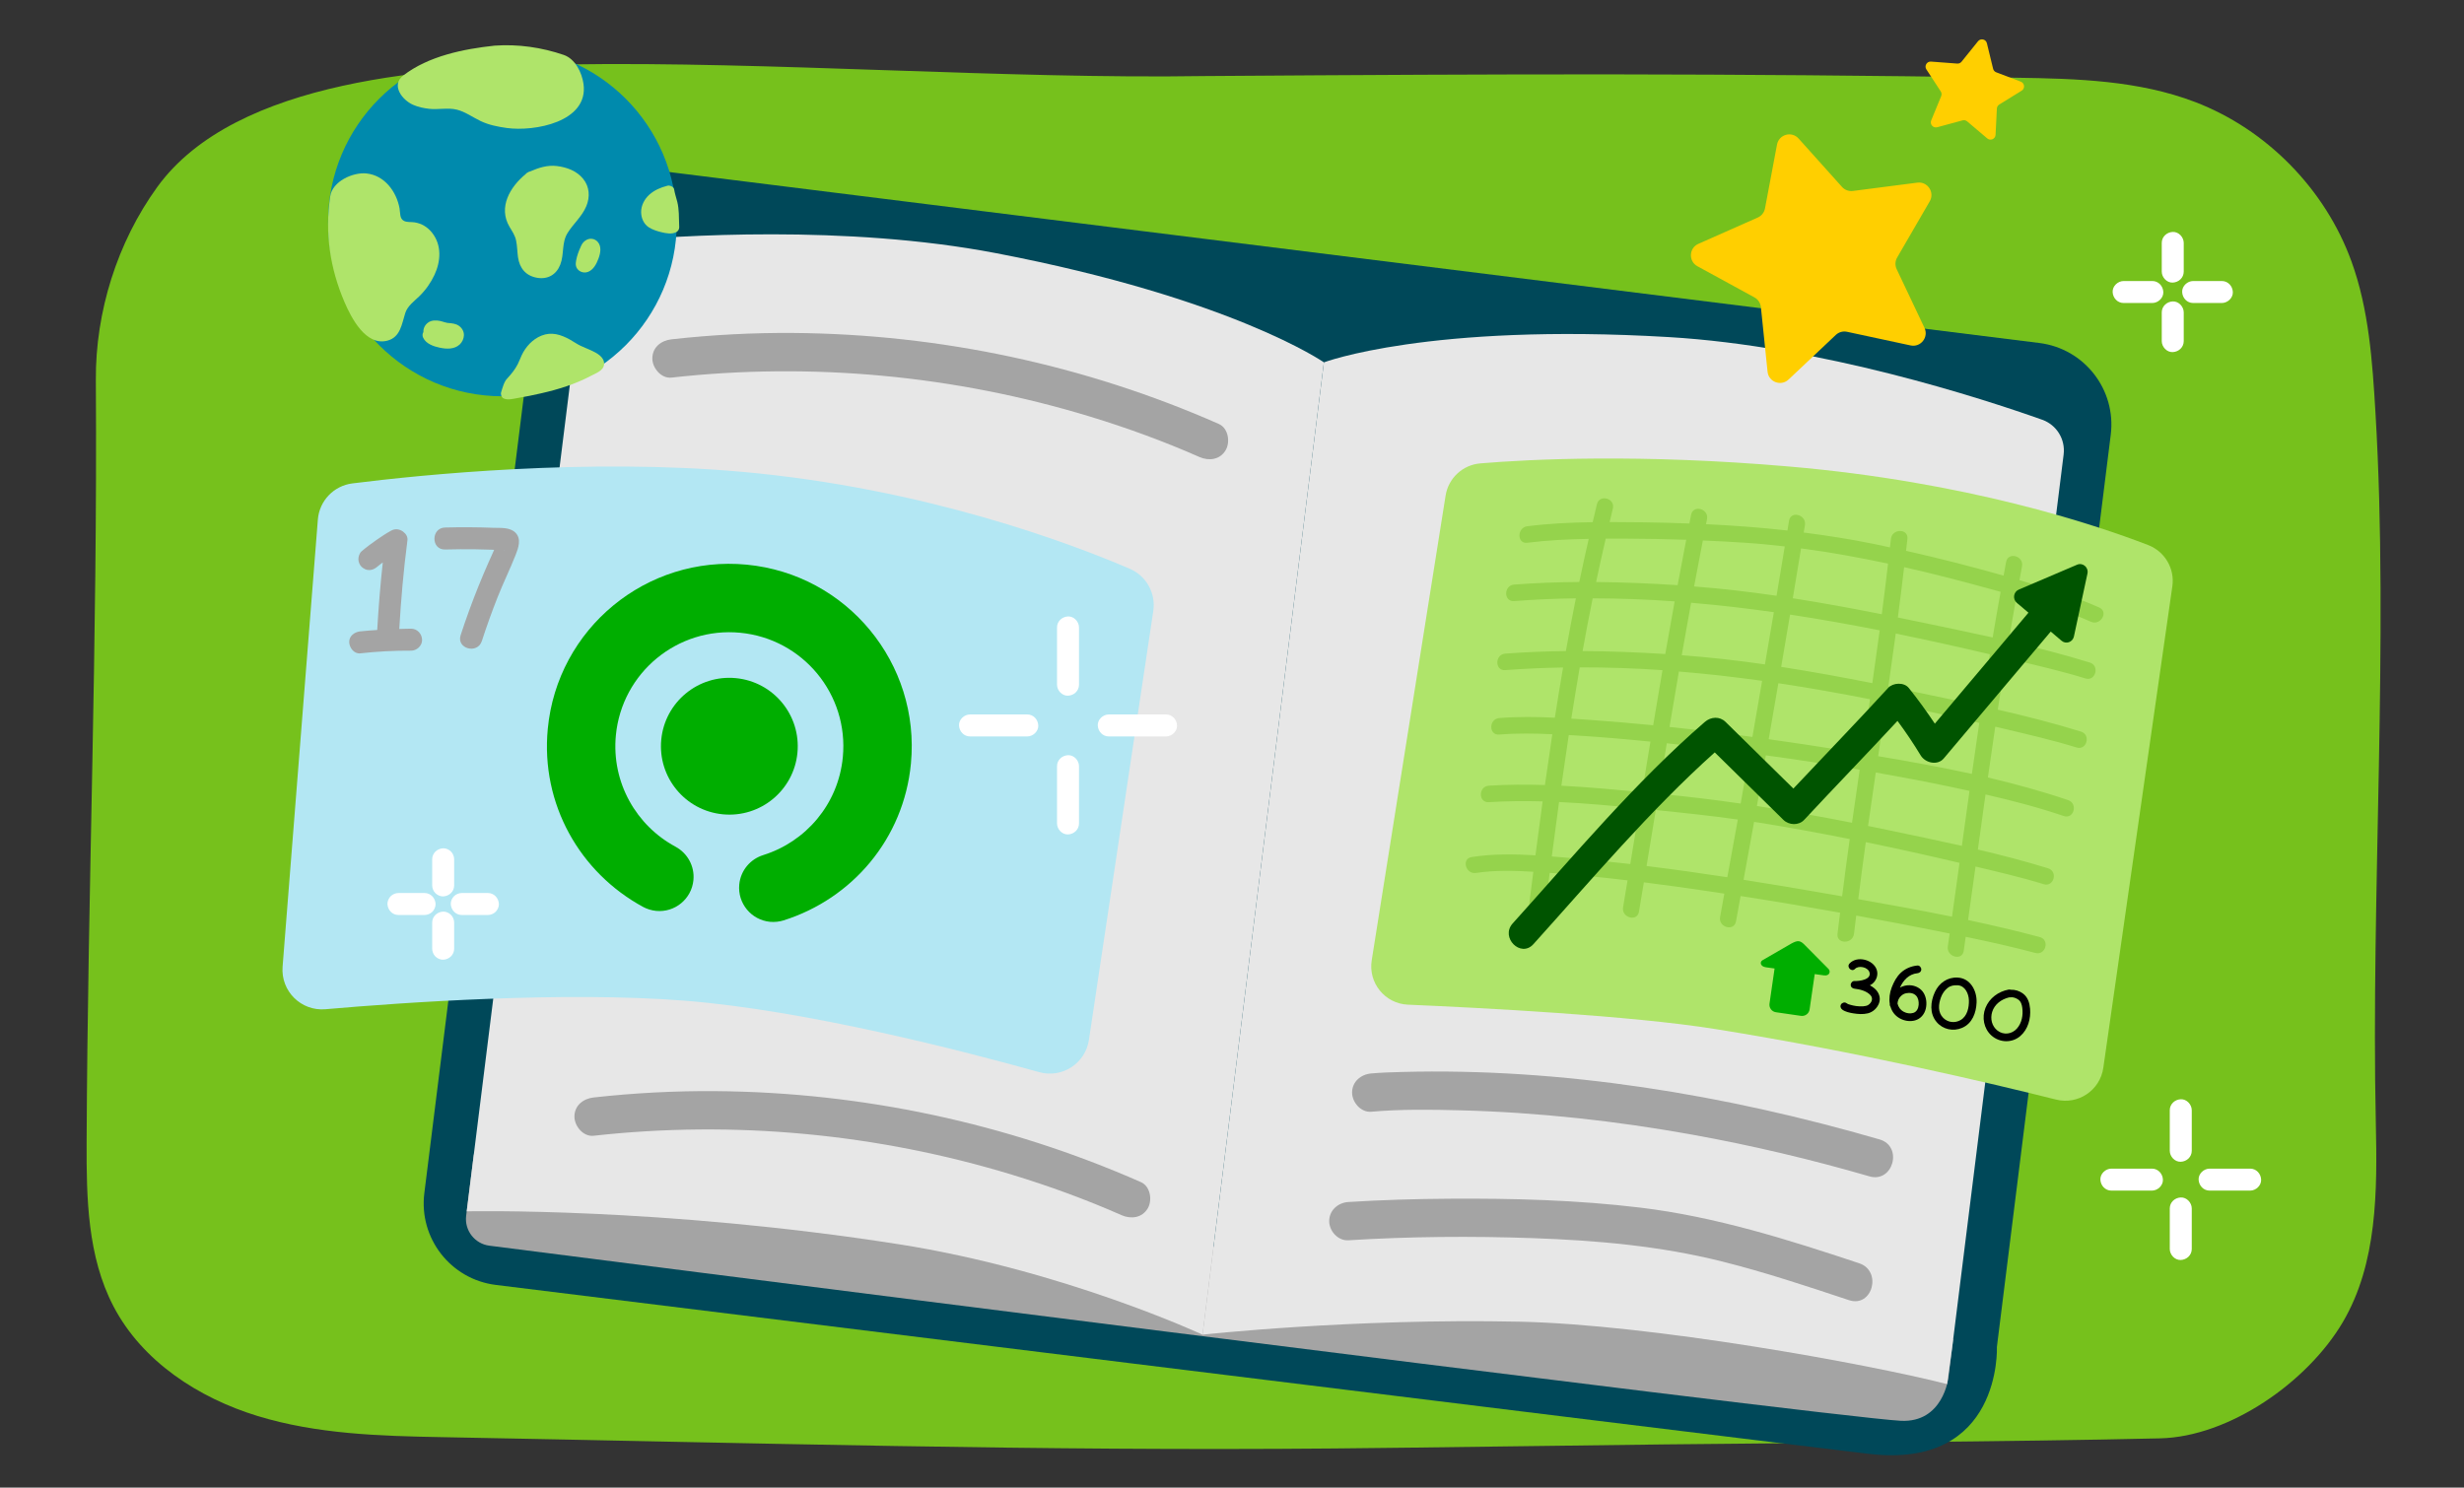 <?xml version="1.0" encoding="UTF-8"?>
<svg width="313px" height="189px" viewBox="0 0 313 189" version="1.1" xmlns="http://www.w3.org/2000/svg" xmlns:xlink="http://www.w3.org/1999/xlink">
    <rect x="0" y="0" width="313" height="189" fill="#333333" stroke="none"/>
    <title>2017 milestones </title>
    <g id="2017-milestones-" stroke="none" stroke-width="1" fill="none" fill-rule="evenodd">
        <g transform="translate(11, 5)">
            <path d="M21.73,174.907 C29.25,177.206 37.221,177.445 45.08,177.59 C85.35,178.337 120.698,179.371 158.471,179.029 C171.736,178.907 184.929,178.685 200.416,178.513 C219.548,178.302 244,178.19 263.39,177.744 C272.18,177.54 282.103,170.608 286.591,163.004 C291.005,155.523 290.99,146.311 290.798,137.615 C290.166,108.88 292.476,76.144 290.755,47.455 C290.366,40.943 289.926,34.33 287.702,28.203 C284.365,19.018 276.92,11.434 267.832,7.957 C260.663,5.215 252.823,4.989 245.155,4.875 C206.881,4.306 182.113,4.381 142.012,4.662 C116.773,5.069 86.552,2.777 61.316,3.183 C44.334,3.458 18.954,4.966 8.963,18.78 C3.897,25.787 1.117,34.617 1.175,43.283 C1.399,77.195 0.145,107.728 0.003,140.101 C-0.029,147.222 0.12,154.659 3.413,160.965 C7.067,167.968 14.209,172.607 21.73,174.907" id="Fill-1" fill="#76C11C"></path>
            <path d="M248.058,38.578 L69.683,16.317 C63.96,15.603 58.743,19.663 58.028,25.386 L42.902,146.594 C42.187,152.316 46.247,157.535 51.97,158.249 C51.97,158.249 209.466,177.715 226.407,179.714 C243.346,181.713 242.664,166.126 242.664,166.126 L257.127,50.233 C257.841,44.511 253.781,39.292 248.058,38.578" id="Fill-4" fill="#004859"></path>
            <path d="M49.188,141.674 L48.215,149.46 C47.983,151.329 49.309,153.033 51.178,153.267 C51.178,153.267 221.304,175.044 230.452,175.513 C235.845,175.789 236.5,170.061 236.5,170.061 L237.117,165.127 L49.188,141.674 Z" id="Fill-7" fill="#A4A4A4"></path>
            <path d="M248.416,48.327 C240.77,45.615 220.355,38.972 200.951,37.825 C170.479,36.025 157.175,41.038 157.175,41.038 L141.758,164.571 C141.758,164.571 160.808,162.47 182.003,162.921 C198.645,163.274 226.09,168.238 236.339,170.853 L236.988,166.153 L251.141,52.749 C251.382,50.816 250.251,48.977 248.416,48.327" id="Fill-9" fill="#E7E7E7"></path>
            <path d="M63.212,29.296 L48.285,148.901 C48.285,148.901 72.881,148.337 103.152,153.079 C124.097,156.36 141.758,164.57 141.758,164.57 L157.175,41.037 C157.175,41.037 145.51,32.908 115.529,27.165 C96.439,23.508 75.019,24.93 66.941,25.679 C65.001,25.858 63.453,27.363 63.212,29.296" id="Fill-11" fill="#E7E7E7"></path>
            <path d="M127.325,127.121 C126.877,130.109 123.922,132.03 121.012,131.218 C111.493,128.558 91.405,123.355 75.935,122.135 C60.616,120.927 40.25,122.359 30.343,123.224 C27.246,123.494 24.652,120.921 24.897,117.822 L29.378,61.008 C29.565,58.629 31.399,56.714 33.766,56.416 C42.433,55.327 63.537,53.167 83.325,54.951 C106.571,57.047 125.08,64.069 132.521,67.267 C134.62,68.17 135.84,70.369 135.501,72.629 L127.325,127.121 Z" id="Fill-13" fill="#B3E7F3"></path>
            <path d="M172.632,57.967 L163.248,117.01 C162.791,119.887 164.936,122.52 167.846,122.645 C177.165,123.044 196.167,124.026 206.842,125.734 C225.245,128.679 242.008,132.649 250.176,134.702 C252.982,135.407 255.773,133.528 256.183,130.664 L264.952,69.491 C265.275,67.24 264.003,65.071 261.882,64.251 C255.047,61.612 238.85,56.224 216.305,54.274 C197.328,52.632 183.397,53.342 177.045,53.874 C174.805,54.062 172.986,55.747 172.632,57.967" id="Fill-15" fill="#AFE46A"></path>
            <path d="M133.929,145.19 C116.95,137.702 98.478,133.775 79.919,133.63 C74.736,133.589 69.554,133.862 64.403,134.435 C63.097,134.58 61.97,135.449 61.97,136.867 C61.97,138.07 63.089,139.445 64.403,139.299 C82.232,137.316 100.404,139.023 117.563,144.251 C122.293,145.692 126.949,147.394 131.474,149.39 C132.675,149.919 134.085,149.741 134.802,148.517 C135.406,147.484 135.137,145.722 133.929,145.19" id="Fill-17" fill="#A4A4A4"></path>
            <path d="M143.825,48.864 C126.846,41.377 108.374,37.45 89.815,37.304 C84.632,37.264 79.45,37.536 74.299,38.111 C72.993,38.255 71.866,39.124 71.866,40.542 C71.866,41.743 72.984,43.12 74.299,42.974 C92.128,40.99 110.3,42.697 127.458,47.925 C132.189,49.367 136.845,51.069 141.37,53.065 C142.571,53.594 143.981,53.416 144.697,52.193 C145.302,51.158 145.033,49.398 143.825,48.864" id="Fill-19" fill="#A4A4A4"></path>
            <path d="M227.766,139.767 C208.189,134.085 187.449,130.638 167.005,131.197 C165.733,131.231 164.455,131.271 163.187,131.382 C161.878,131.497 160.755,132.417 160.755,133.814 C160.755,135.04 161.87,136.362 163.187,136.246 C166.937,135.917 170.744,135.97 174.499,136.067 C184.409,136.322 194.294,137.413 204.046,139.174 C211.609,140.54 219.093,142.316 226.473,144.457 C229.485,145.331 230.771,140.639 227.766,139.767" id="Fill-21" fill="#A4A4A4"></path>
            <path d="M225.167,155.497 C216.063,152.469 206.953,149.592 197.394,148.433 C189.339,147.457 181.179,147.243 173.071,147.298 C168.805,147.326 164.537,147.45 160.278,147.716 C158.968,147.797 157.847,148.774 157.847,150.147 C157.847,151.401 158.961,152.661 160.278,152.579 C168.066,152.095 175.892,152.032 183.688,152.306 C191.813,152.591 199.857,153.292 207.761,155.273 C213.211,156.64 218.546,158.415 223.874,160.186 C226.851,161.177 228.127,156.481 225.167,155.497" id="Fill-23" fill="#A4A4A4"></path>
            <path d="M53.02,64.925 C53.008,64.919 52.998,64.912 52.987,64.906 C53.145,64.909 53.163,64.916 53.02,64.925 M54.483,62.683 C53.769,61.957 52.583,62.092 51.647,62.056 C49.609,61.978 47.572,61.968 45.535,62.021 C43.739,62.067 43.733,64.86 45.535,64.814 C46.837,64.78 48.142,64.771 49.447,64.79 C50.099,64.8 50.749,64.817 51.401,64.84 C51.525,64.844 51.648,64.85 51.77,64.855 C51.767,64.861 51.766,64.866 51.763,64.873 C51.556,65.376 51.316,65.868 51.096,66.366 C50.641,67.394 50.203,68.429 49.782,69.471 C48.953,71.523 48.199,73.603 47.513,75.706 C46.956,77.419 49.651,78.154 50.206,76.448 C50.816,74.573 51.481,72.718 52.206,70.885 C52.92,69.078 53.779,67.333 54.492,65.527 C54.842,64.639 55.267,63.479 54.483,62.683" id="Fill-25" fill="#A4A4A4"></path>
            <path d="M41.222,74.875 C40.72,74.872 40.22,74.899 39.72,74.911 C39.937,71.21 40.255,67.512 40.734,63.835 C40.743,63.782 40.75,63.73 40.753,63.678 C40.755,63.665 40.756,63.651 40.757,63.64 C40.815,63.207 40.566,62.813 40.216,62.554 C40.201,62.542 40.186,62.53 40.171,62.519 C40.126,62.488 40.08,62.462 40.035,62.437 C39.997,62.416 39.962,62.396 39.925,62.378 C39.868,62.353 39.81,62.333 39.751,62.313 C39.734,62.309 39.716,62.302 39.699,62.296 C39.585,62.265 39.472,62.243 39.361,62.243 C39.108,62.243 38.893,62.308 38.708,62.411 C38.691,62.419 38.673,62.424 38.657,62.434 C38.037,62.776 37.446,63.17 36.866,63.573 C36.202,64.035 35.547,64.517 34.933,65.042 C34.674,65.265 34.525,65.7 34.525,66.03 C34.525,66.372 34.676,66.781 34.933,67.017 C35.2,67.262 35.548,67.442 35.921,67.427 C36.307,67.409 36.615,67.269 36.908,67.017 C37.044,66.901 37.184,66.791 37.325,66.681 C37.422,66.606 37.525,66.536 37.624,66.462 C37.311,69.308 37.085,72.162 36.919,75.019 C36.919,75.025 36.921,75.032 36.921,75.038 C36.199,75.091 35.477,75.136 34.757,75.216 C34.034,75.296 33.325,75.8 33.361,76.612 C33.392,77.3 33.98,78.096 34.757,78.009 C36.904,77.771 39.062,77.656 41.222,77.668 C41.952,77.673 42.652,77.022 42.618,76.271 C42.583,75.512 42.004,74.88 41.222,74.875" id="Fill-27" fill="#A4A4A4"></path>
            <path d="M242.128,75.993 C239.061,75.312 235.984,74.679 232.931,74.04 C231.983,73.841 231.033,73.647 230.083,73.453 C230.364,71.323 230.63,69.191 230.88,67.057 C234.483,67.874 238.066,68.792 241.622,69.776 C242.126,69.915 242.632,70.054 243.138,70.192 C242.788,72.124 242.451,74.056 242.128,75.993 M240.738,84.706 C237.759,84.049 234.774,83.433 231.808,82.813 C230.833,82.608 229.856,82.409 228.878,82.209 C229.2,79.972 229.513,77.733 229.816,75.494 C233.819,76.311 237.804,77.2 241.77,78.128 C241.413,80.317 241.069,82.511 240.738,84.706 M239.487,93.328 C235.539,92.462 231.555,91.739 227.582,91.075 C227.917,88.798 228.25,86.521 228.581,84.244 C232.547,85.053 236.495,85.931 240.424,86.848 C240.105,89.007 239.792,91.167 239.487,93.328 M238.216,102.468 C235.182,101.785 232.137,101.155 229.115,100.519 C228.177,100.321 227.237,100.13 226.298,99.939 C226.618,97.674 226.946,95.409 227.278,93.144 C230.464,93.706 233.643,94.309 236.808,94.972 C237.6,95.137 238.392,95.311 239.184,95.483 C238.858,97.811 238.536,100.139 238.216,102.468 M225.053,109.24 C225.357,106.824 225.675,104.409 226.01,101.997 C229.993,102.81 233.961,103.697 237.917,104.625 C237.603,106.907 237.285,109.188 236.965,111.468 C233.005,110.661 229.024,109.938 225.053,109.24 M221.604,108.636 C217.905,107.989 214.198,107.363 210.483,106.776 C210.931,104.325 211.381,101.876 211.82,99.423 C212.021,99.454 212.222,99.479 212.422,99.511 C216.283,100.129 220.13,100.841 223.969,101.6 C223.63,104.025 223.31,106.452 223.002,108.881 C222.536,108.8 222.069,108.718 221.604,108.636 M198.163,105.029 C198.554,102.659 198.944,100.288 199.333,97.917 C202.816,98.264 206.288,98.637 209.755,99.122 C209.315,101.567 208.866,104.011 208.421,106.454 C205.008,105.93 201.588,105.452 198.163,105.029 M188.153,103.979 C187.482,103.923 186.804,103.868 186.123,103.814 C186.423,101.507 186.73,99.2 187.046,96.897 C190.452,97.059 193.852,97.375 197.255,97.71 C196.868,100.066 196.482,102.422 196.092,104.777 C193.449,104.471 190.804,104.2 188.153,103.979 M188.28,88.391 C188.661,88.414 189.043,88.434 189.423,88.458 C192.505,88.647 195.581,88.915 198.654,89.222 C198.299,91.365 197.945,93.508 197.594,95.651 C194.175,95.323 190.761,95.001 187.339,94.825 C187.641,92.679 187.955,90.534 188.28,88.391 M189.674,79.79 C193.183,79.784 196.687,79.901 200.184,80.145 C199.783,82.477 199.39,84.811 199,87.145 C196.402,86.889 193.802,86.666 191.2,86.481 C190.337,86.42 189.47,86.358 188.601,86.303 C188.94,84.129 189.298,81.958 189.674,79.79 M192.974,63.436 C193.899,63.432 194.826,63.434 195.749,63.438 C198.232,63.449 200.717,63.495 203.2,63.58 C202.827,65.501 202.463,67.425 202.107,69.348 C198.667,69.126 195.21,68.975 191.752,68.946 C192.139,67.106 192.546,65.27 192.974,63.436 M210.665,63.953 C212.355,64.065 214.038,64.233 215.718,64.425 C215.373,66.514 215.026,68.604 214.677,70.694 C211.197,70.186 207.705,69.783 204.2,69.508 C204.562,67.559 204.933,65.613 205.312,63.669 C207.097,63.745 208.882,63.835 210.665,63.953 M215.261,79.728 C215.639,77.514 216.02,75.299 216.392,73.083 C220.199,73.662 223.994,74.339 227.775,75.086 C227.474,77.325 227.162,79.563 226.841,81.8 C222.995,81.034 219.136,80.328 215.261,79.728 M223.11,90.341 C219.973,89.833 216.827,89.358 213.676,88.916 C214.09,86.546 214.497,84.175 214.905,81.804 C218.799,82.388 222.68,83.076 226.546,83.839 C226.212,86.138 225.876,88.437 225.537,90.736 C224.728,90.604 223.917,90.472 223.11,90.341 M213.314,90.968 C217.296,91.511 221.273,92.114 225.235,92.788 C224.905,95.036 224.58,97.284 224.261,99.533 C220.245,98.741 216.22,98.02 212.177,97.402 C212.56,95.258 212.937,93.112 213.314,90.968 M203.946,89.788 C206.38,90.067 208.814,90.369 211.244,90.688 C210.869,92.825 210.494,94.96 210.113,97.095 C206.766,96.612 203.407,96.199 200.033,95.884 C199.913,95.872 199.793,95.86 199.673,95.849 C200.024,93.71 200.377,91.571 200.732,89.433 C201.804,89.548 202.876,89.665 203.946,89.788 M212.841,81.501 C212.433,83.877 212.024,86.253 211.608,88.628 C208.105,88.153 204.593,87.73 201.076,87.361 C201.469,85.013 201.865,82.663 202.27,80.317 C205.802,80.609 209.326,81.007 212.841,81.501 M203.819,71.579 C207.331,71.878 210.835,72.284 214.33,72.78 C213.958,74.993 213.577,77.203 213.198,79.413 C209.689,78.908 206.166,78.511 202.63,78.245 C203.018,76.02 203.415,73.8 203.819,71.579 M200.539,78.095 C197.048,77.876 193.541,77.734 190.035,77.719 C190.437,75.481 190.865,73.248 191.316,71.018 C194.792,71.026 198.264,71.155 201.729,71.407 C201.323,73.634 200.927,75.864 200.539,78.095 M228.838,66.611 C228.588,68.757 228.323,70.901 228.042,73.042 C224.288,72.294 220.52,71.6 216.736,71.009 C217.09,68.897 217.441,66.787 217.788,64.675 C221.495,65.165 225.179,65.827 228.838,66.611 M254.608,73.994 C255.828,74.542 256.895,72.737 255.665,72.185 C252.417,70.727 248.956,69.698 245.532,68.71 C245.642,68.123 245.742,67.533 245.856,66.946 C246.108,65.629 244.09,65.065 243.835,66.389 C243.724,66.971 243.624,67.555 243.515,68.137 C239.415,66.973 235.282,65.915 231.122,64.984 C231.179,64.477 231.244,63.971 231.299,63.464 C231.442,62.125 229.347,62.135 229.204,63.464 C229.165,63.825 229.118,64.185 229.078,64.547 C228.387,64.399 227.696,64.243 227.004,64.102 C224.05,63.503 221.089,63.037 218.123,62.659 C218.175,62.346 218.228,62.032 218.279,61.718 C218.495,60.399 216.477,59.832 216.259,61.161 C216.191,61.575 216.121,61.987 216.054,62.401 C212.618,62.016 209.173,61.764 205.713,61.598 C205.755,61.385 205.795,61.171 205.838,60.956 C206.101,59.639 204.082,59.077 203.817,60.399 C203.743,60.77 203.675,61.141 203.602,61.513 C201.672,61.44 199.739,61.387 197.8,61.361 C196.362,61.343 194.918,61.327 193.472,61.327 C193.61,60.756 193.734,60.182 193.878,59.612 C194.206,58.305 192.187,57.747 191.857,59.056 C191.667,59.816 191.5,60.581 191.317,61.343 C188.536,61.384 185.757,61.516 183.011,61.86 C181.69,62.026 181.674,64.124 183.011,63.956 C185.593,63.632 188.204,63.513 190.815,63.467 C190.395,65.289 189.996,67.115 189.616,68.944 C186.85,68.962 184.085,69.061 181.333,69.271 C179.997,69.374 179.986,71.47 181.333,71.366 C183.95,71.166 186.567,71.055 189.181,71.018 C188.733,73.249 188.31,75.483 187.911,77.722 C185.339,77.75 182.77,77.848 180.21,78.045 C178.874,78.147 178.863,80.243 180.21,80.139 C182.661,79.952 185.109,79.848 187.556,79.806 C187.19,81.929 186.843,84.056 186.511,86.184 C184.151,86.071 181.784,86.04 179.442,86.232 C178.108,86.341 178.097,88.436 179.442,88.327 C181.68,88.143 183.939,88.181 186.19,88.284 C185.866,90.433 185.552,92.586 185.251,94.74 C182.881,94.666 180.507,94.671 178.124,94.823 C176.785,94.909 176.775,97.005 178.124,96.918 C180.407,96.771 182.685,96.755 184.958,96.817 C184.646,99.098 184.343,101.384 184.046,103.669 C181.335,103.507 178.601,103.475 175.945,103.889 C174.617,104.096 175.181,106.114 176.502,105.909 C178.802,105.552 181.318,105.608 183.778,105.757 C183.603,107.122 183.427,108.487 183.253,109.854 C183.084,111.188 185.181,111.176 185.349,109.854 C185.516,108.534 185.687,107.217 185.857,105.897 C186.141,105.919 186.427,105.94 186.707,105.961 C189.727,106.182 192.739,106.495 195.747,106.852 C195.557,107.994 195.368,109.136 195.177,110.276 C194.955,111.596 196.974,112.163 197.196,110.834 C197.405,109.591 197.611,108.347 197.817,107.103 C199.232,107.282 200.646,107.468 202.058,107.663 C204.054,107.938 206.048,108.239 208.042,108.538 C207.86,109.526 207.685,110.516 207.503,111.505 C207.259,112.823 209.278,113.388 209.523,112.061 C209.721,110.989 209.911,109.914 210.108,108.841 C214.329,109.491 218.541,110.208 222.747,110.958 C222.638,111.852 222.52,112.747 222.417,113.641 C222.263,114.978 224.358,114.968 224.511,113.641 C224.601,112.868 224.702,112.097 224.796,111.324 C228.24,111.952 231.68,112.6 235.11,113.29 C235.628,113.394 236.146,113.501 236.663,113.605 C236.585,114.153 236.509,114.702 236.431,115.249 C236.241,116.567 238.259,117.138 238.45,115.806 C238.536,115.212 238.618,114.617 238.702,114.023 C241.669,114.638 244.63,115.292 247.554,116.074 C248.857,116.423 249.414,114.403 248.11,114.054 C245.101,113.249 242.06,112.542 239.003,111.891 C239.321,109.628 239.638,107.362 239.949,105.095 C242.846,105.786 245.767,106.458 248.612,107.339 C249.903,107.739 250.455,105.718 249.169,105.319 C246.237,104.411 243.252,103.64 240.247,102.934 C240.568,100.602 240.892,98.27 241.218,95.938 C244.571,96.707 247.907,97.571 251.161,98.679 C252.441,99.113 252.989,97.091 251.718,96.658 C248.383,95.524 244.971,94.591 241.522,93.783 C241.825,91.63 242.137,89.477 242.455,87.326 C242.833,87.416 243.212,87.503 243.589,87.593 C246.664,88.327 249.768,89.034 252.79,89.971 C254.08,90.37 254.632,88.348 253.347,87.951 C249.877,86.876 246.335,85.977 242.774,85.162 C243.105,82.973 243.448,80.789 243.803,78.606 C244.106,78.678 244.409,78.748 244.712,78.82 C247.787,79.554 250.891,80.261 253.913,81.198 C255.203,81.597 255.755,79.576 254.47,79.178 C251.087,78.13 247.636,77.251 244.165,76.452 C244.482,74.55 244.814,72.65 245.157,70.753 C248.37,71.655 251.593,72.641 254.608,73.994" id="Fill-29" fill="#95D34C"></path>
            <path d="M252.853,66.746 L245.442,69.909 C244.77,70.196 244.635,71.113 245.196,71.589 L246.673,72.842 C242.71,77.542 238.747,82.243 234.783,86.943 C233.74,85.392 232.654,83.875 231.474,82.409 C230.861,81.647 229.464,81.726 228.84,82.409 C224.89,86.724 220.817,90.924 216.812,95.188 C213.941,92.366 211.069,89.544 208.198,86.722 C207.442,85.979 206.332,86.058 205.564,86.722 C196.754,94.34 188.941,103.688 181.152,112.325 C179.55,114.1 182.175,116.743 183.785,114.958 C191.164,106.776 198.575,97.975 206.824,90.593 C209.731,93.45 212.639,96.308 215.546,99.166 C216.246,99.852 217.488,99.909 218.18,99.166 C222.107,94.95 226.119,90.814 230.037,86.591 C231.089,88.006 232.062,89.46 232.988,90.982 C233.566,91.933 235.117,92.303 235.913,91.359 C240.443,85.987 244.973,80.614 249.503,75.242 L250.887,76.415 C251.444,76.888 252.292,76.589 252.448,75.864 L254.167,67.873 C254.336,67.09 253.576,66.437 252.853,66.746" id="Fill-31" fill="#005400"></path>
            <path d="M221.274,118.105 L218.297,115.104 C217.694,114.46 217.371,114.444 216.587,114.862 L212.887,117 C212.519,117.212 212.594,117.793 213.321,117.894 L214.423,118.048 L213.778,122.512 C213.702,123.04 214.066,123.53 214.595,123.606 L217.778,124.067 C218.304,124.143 218.794,123.778 218.871,123.25 L219.522,118.759 L220.696,118.923 C221.417,119.024 221.575,118.41 221.274,118.105" id="Fill-33" fill="#00AE00"></path>
            <path d="M226.528,120.185 C226.633,120.123 226.743,120.069 226.84,119.992 C227.373,119.562 227.626,118.836 227.388,118.177 C226.93,116.911 224.912,116.391 223.952,117.407 C223.52,117.864 224.21,118.556 224.643,118.097 C225.084,117.631 226.245,117.855 226.467,118.503 C226.8,119.468 225.174,119.669 224.585,119.638 C224.32,119.624 224.095,119.873 224.095,120.126 C224.095,120.415 224.321,120.586 224.585,120.616 C225.275,120.693 226.101,120.9 226.594,121.427 C226.999,121.86 226.758,122.422 226.288,122.703 C226.143,122.789 225.889,122.837 225.687,122.851 C225.392,122.872 225.092,122.859 224.799,122.822 C224.534,122.787 224.269,122.728 224.012,122.652 C223.779,122.581 223.725,122.579 223.532,122.438 C223.317,122.283 222.987,122.402 222.863,122.613 C222.718,122.861 222.824,123.126 223.038,123.283 C223.418,123.558 223.955,123.668 224.408,123.744 C225.018,123.845 225.659,123.892 226.265,123.746 C226.913,123.591 227.454,123.089 227.688,122.468 C227.959,121.753 227.659,121.023 227.089,120.556 C226.912,120.413 226.724,120.29 226.528,120.185" id="Fill-35" fill="#000000"></path>
            <path d="M232.725,122.671 C232.69,123.103 232.49,123.548 232.053,123.687 C231.652,123.815 231.208,123.75 230.841,123.552 C230.382,123.306 230.142,122.929 230.04,122.503 C230.062,122.157 230.184,121.845 230.434,121.591 C230.663,121.359 230.872,121.243 231.155,121.187 C231.597,121.1 232.09,121.165 232.411,121.512 C232.689,121.814 232.757,122.276 232.725,122.671 M231.589,120.175 C231.14,120.159 230.72,120.276 230.35,120.474 C230.769,119.541 231.485,118.754 232.57,118.648 C232.833,118.621 233.059,118.441 233.059,118.158 C233.059,117.914 232.834,117.644 232.57,117.669 C231.786,117.747 231.058,118.04 230.473,118.578 C229.921,119.086 229.565,119.773 229.3,120.464 C229.044,121.136 228.944,121.876 229.06,122.556 C229.06,122.581 229.053,122.605 229.054,122.63 C229.055,122.743 229.095,122.829 229.148,122.901 C229.327,123.496 229.688,124.025 230.312,124.376 C230.897,124.706 231.612,124.825 232.265,124.644 C232.987,124.443 233.478,123.851 233.638,123.128 C233.78,122.491 233.711,121.78 233.389,121.206 C233.028,120.564 232.312,120.198 231.589,120.175" id="Fill-37" fill="#000000"></path>
            <path d="M238.05,124.601 C237.33,125.018 236.443,124.915 235.852,124.328 C235.135,123.615 235.234,122.603 235.556,121.72 C235.725,121.255 236.009,120.83 236.4,120.523 C236.779,120.225 237.201,120.155 237.672,120.179 C238.627,120.226 239.084,121.252 239.108,122.084 C239.133,123.009 238.909,124.104 238.05,124.601 M237.672,119.202 C236.389,119.135 235.316,119.888 234.785,121.044 C234.22,122.276 234.085,123.747 234.999,124.841 C235.799,125.8 237.124,126.08 238.257,125.586 C239.537,125.03 240.029,123.691 240.083,122.377 C240.145,120.894 239.309,119.281 237.672,119.202" id="Fill-39" fill="#000000"></path>
            <path d="M245.207,125.679 C244.571,126.396 243.523,126.54 242.747,125.944 C242.02,125.386 241.8,124.433 242.06,123.577 C242.36,122.584 243.238,121.955 244.211,121.719 C244.264,121.723 244.317,121.724 244.37,121.714 C244.708,121.652 245.098,121.803 245.374,121.995 C245.722,122.237 245.841,122.654 245.892,123.057 C246.009,123.972 245.835,124.973 245.207,125.679 M246.879,123.152 C246.815,122.413 246.597,121.699 245.985,121.238 C245.537,120.9 244.981,120.726 244.424,120.749 C244.336,120.723 244.243,120.71 244.147,120.729 C242.848,120.97 241.697,121.82 241.207,123.064 C240.734,124.261 240.994,125.694 241.972,126.563 C243.009,127.486 244.571,127.546 245.635,126.632 C246.623,125.783 246.987,124.411 246.879,123.152" id="Fill-41" fill="#000000"></path>
            <path d="M126.066,81.993 L126.066,74.716 C126.066,73.986 125.423,73.285 124.67,73.32 C123.913,73.353 123.273,73.933 123.273,74.716 L123.273,81.993 C123.273,82.722 123.916,83.424 124.67,83.388 C125.426,83.355 126.066,82.775 126.066,81.993" id="Fill-43" fill="#FFFFFF"></path>
            <path d="M126.066,99.619 L126.066,92.343 C126.066,91.612 125.423,90.913 124.67,90.946 C123.913,90.98 123.273,91.559 123.273,92.343 L123.273,99.619 C123.273,100.349 123.916,101.05 124.67,101.015 C125.426,100.982 126.066,100.402 126.066,99.619" id="Fill-45" fill="#FFFFFF"></path>
            <path d="M129.846,88.565 L137.122,88.565 C137.853,88.565 138.552,87.922 138.519,87.169 C138.485,86.412 137.905,85.772 137.122,85.772 L129.846,85.772 C129.115,85.772 128.415,86.414 128.449,87.169 C128.483,87.924 129.063,88.565 129.846,88.565" id="Fill-47" fill="#FFFFFF"></path>
            <path d="M112.218,88.565 L119.494,88.565 C120.225,88.565 120.925,87.922 120.891,87.169 C120.858,86.412 120.278,85.772 119.494,85.772 L112.218,85.772 C111.488,85.772 110.788,86.414 110.822,87.169 C110.856,87.924 111.436,88.565 112.218,88.565" id="Fill-49" fill="#FFFFFF"></path>
            <path d="M266.022,134.661 C265.264,134.694 264.625,135.274 264.625,136.057 L264.625,141.208 C264.625,141.938 265.267,142.638 266.022,142.604 C266.779,142.571 267.418,141.991 267.418,141.208 L267.418,136.057 C267.418,135.327 266.776,134.628 266.022,134.661" id="Fill-51" fill="#FFFFFF"></path>
            <path d="M266.022,147.138 C265.264,147.172 264.625,147.751 264.625,148.534 L264.625,153.685 C264.625,154.415 265.267,155.116 266.022,155.081 C266.779,155.048 267.418,154.468 267.418,153.685 L267.418,148.534 C267.418,147.804 266.776,147.105 266.022,147.138" id="Fill-53" fill="#FFFFFF"></path>
            <path d="M274.835,143.475 L269.685,143.475 C268.954,143.475 268.255,144.118 268.288,144.871 C268.322,145.628 268.902,146.268 269.685,146.268 L274.835,146.268 C275.565,146.268 276.266,145.626 276.231,144.871 C276.198,144.115 275.618,143.475 274.835,143.475" id="Fill-55" fill="#FFFFFF"></path>
            <path d="M262.358,143.475 L257.208,143.475 C256.477,143.475 255.778,144.118 255.811,144.871 C255.845,145.628 256.424,146.268 257.208,146.268 L262.358,146.268 C263.088,146.268 263.789,145.626 263.754,144.871 C263.721,144.115 263.141,143.475 262.358,143.475" id="Fill-57" fill="#FFFFFF"></path>
            <path d="M265.002,30.904 C265.759,30.871 266.398,30.291 266.398,29.508 L266.398,25.863 C266.398,25.133 265.756,24.432 265.002,24.467 C264.245,24.5 263.606,25.08 263.606,25.863 L263.606,29.508 C263.606,30.238 264.247,30.938 265.002,30.904" id="Fill-59" fill="#FFFFFF"></path>
            <path d="M265.002,33.296 C264.245,33.331 263.606,33.91 263.606,34.692 L263.606,38.339 C263.606,39.069 264.247,39.769 265.002,39.735 C265.759,39.701 266.398,39.122 266.398,38.339 L266.398,34.692 C266.398,33.962 265.756,33.263 265.002,33.296" id="Fill-61" fill="#FFFFFF"></path>
            <path d="M271.24,30.704 L267.594,30.704 C266.864,30.704 266.165,31.347 266.198,32.1 C266.231,32.856 266.811,33.497 267.594,33.497 L271.24,33.497 C271.97,33.497 272.671,32.854 272.636,32.1 C272.602,31.344 272.023,30.704 271.24,30.704" id="Fill-63" fill="#FFFFFF"></path>
            <path d="M262.409,30.704 L258.763,30.704 C258.033,30.704 257.333,31.347 257.367,32.1 C257.401,32.856 257.98,33.497 258.763,33.497 L262.409,33.497 C263.139,33.497 263.839,32.854 263.805,32.1 C263.771,31.344 263.192,30.704 262.409,30.704" id="Fill-65" fill="#FFFFFF"></path>
            <path d="M45.296,108.89 C46.053,108.855 46.692,108.276 46.692,107.494 L46.692,104.173 C46.692,103.814 46.537,103.439 46.284,103.185 C46.042,102.943 45.644,102.761 45.296,102.776 C44.54,102.81 43.9,103.39 43.9,104.173 L43.9,107.494 C43.9,107.851 44.056,108.227 44.309,108.48 C44.551,108.722 44.948,108.906 45.296,108.89" id="Fill-67" fill="#FFFFFF"></path>
            <path d="M45.296,110.82 C44.54,110.853 43.9,111.433 43.9,112.216 L43.9,115.537 C43.9,115.895 44.056,116.271 44.309,116.524 C44.551,116.767 44.948,116.949 45.296,116.933 C46.053,116.9 46.692,116.32 46.692,115.537 L46.692,112.216 C46.692,111.859 46.537,111.482 46.284,111.229 C46.042,110.987 45.644,110.804 45.296,110.82" id="Fill-69" fill="#FFFFFF"></path>
            <path d="M50.978,108.458 L47.658,108.458 C47.3,108.458 46.923,108.613 46.67,108.866 C46.428,109.108 46.246,109.507 46.261,109.854 C46.295,110.61 46.874,111.251 47.658,111.251 L50.978,111.251 C51.337,111.251 51.712,111.095 51.965,110.842 C52.208,110.6 52.391,110.202 52.374,109.854 C52.34,109.098 51.761,108.458 50.978,108.458" id="Fill-71" fill="#FFFFFF"></path>
            <path d="M44.331,109.855 C44.298,109.098 43.718,108.459 42.935,108.459 L39.614,108.459 C39.256,108.459 38.88,108.614 38.627,108.867 C38.385,109.109 38.202,109.507 38.218,109.855 C38.251,110.611 38.831,111.251 39.614,111.251 L42.935,111.251 C43.293,111.251 43.669,111.095 43.922,110.842 C44.164,110.6 44.347,110.203 44.331,109.855" id="Fill-73" fill="#FFFFFF"></path>
            <path d="M232.558,18.205 L224.37,19.261 C223.853,19.328 223.334,19.136 222.986,18.746 L217.475,12.601 C216.596,11.621 214.975,12.074 214.732,13.368 L213.206,21.479 C213.109,21.993 212.766,22.427 212.288,22.638 L204.741,25.98 C203.537,26.513 203.467,28.195 204.622,28.826 L211.866,32.784 C212.325,33.034 212.63,33.495 212.684,34.015 L213.531,42.226 C213.665,43.535 215.244,44.122 216.201,43.218 L222.203,37.552 C222.582,37.193 223.115,37.044 223.626,37.154 L231.697,38.887 C232.984,39.163 234.029,37.843 233.465,36.653 L229.931,29.194 C229.707,28.722 229.731,28.169 229.994,27.718 L234.134,20.577 C234.795,19.438 233.863,18.037 232.558,18.205" id="Fill-75" fill="#FFCF00"></path>
            <path d="M245.7,5.374 L242.579,4.185 C242.382,4.11 242.233,3.942 242.183,3.736 L241.393,0.491 C241.268,-0.027 240.603,-0.176 240.268,0.239 L238.173,2.841 C238.04,3.005 237.835,3.094 237.624,3.077 L234.293,2.825 C233.762,2.786 233.415,3.372 233.706,3.818 L235.532,6.615 C235.648,6.792 235.669,7.015 235.589,7.211 L234.319,10.301 C234.117,10.794 234.568,11.305 235.082,11.165 L238.306,10.293 C238.511,10.237 238.729,10.286 238.89,10.423 L241.437,12.585 C241.843,12.931 242.469,12.659 242.495,12.128 L242.662,8.791 C242.673,8.58 242.786,8.388 242.966,8.276 L245.809,6.522 C246.262,6.243 246.198,5.564 245.7,5.374" id="Fill-77" fill="#FFCF00"></path>
            <path d="M74.972,23.202 C74.972,35.433 65.057,45.348 52.826,45.348 C40.594,45.348 30.679,35.433 30.679,23.202 C30.679,10.971 40.594,1.056 52.826,1.056 C65.057,1.056 74.972,10.971 74.972,23.202" id="Fill-80" fill="#008AAD"></path>
            <path d="M43.897,24.581 C43.331,23.859 42.572,23.394 41.663,23.249 C41.257,23.184 40.724,23.257 40.352,23.083 C39.736,22.796 39.864,22.078 39.755,21.477 C39.364,19.339 37.861,17.29 35.569,17.038 C33.837,16.849 31.212,18.038 30.947,19.95 C30.25,24.604 30.913,29.074 32.764,33.388 C33.611,35.357 35.468,39.024 38.233,38.274 C39.883,37.827 40.041,36.133 40.48,34.772 C40.775,33.864 41.614,33.27 42.272,32.631 C43.065,31.859 43.721,30.931 44.19,29.928 C44.998,28.198 45.13,26.151 43.897,24.581" id="Fill-82" fill="#AFE46A"></path>
            <path d="M62.838,26.19 C62.829,26.208 62.823,26.228 62.814,26.245 C62.8,26.282 62.778,26.319 62.767,26.357 C62.505,26.915 62.294,27.497 62.184,28.104 C62.143,28.333 62.118,28.544 62.163,28.774 C62.217,29.045 62.39,29.264 62.61,29.42 C62.904,29.628 63.33,29.678 63.669,29.554 C64.38,29.293 64.765,28.54 65.016,27.873 C65.273,27.194 65.455,26.304 64.913,25.713 C64.561,25.331 64.026,25.231 63.559,25.447 C63.253,25.59 62.981,25.873 62.838,26.19 L62.838,26.19 Z" id="Fill-84" fill="#AFE46A"></path>
            <path d="M63.122,5.656 C62.92,4.219 62.064,2.476 60.616,1.98 C57.806,1.017 54.798,0.588 51.834,0.799 C47.906,1.217 43.431,2.117 40.223,4.593 C38.64,5.814 40.074,7.705 41.481,8.32 C42.124,8.601 42.805,8.744 43.5,8.824 C44.653,8.956 45.919,8.653 47.033,8.933 C48.111,9.204 49.049,9.9 50.042,10.375 C51.096,10.878 52.222,11.099 53.373,11.26 C56.858,11.746 63.804,10.506 63.122,5.656" id="Fill-86" fill="#AFE46A"></path>
            <path d="M59.726,16.093 C58.508,15.947 57.411,16.32 56.315,16.791 C56.22,16.806 56.123,16.842 56.025,16.917 C55.906,16.97 55.827,17.043 55.768,17.124 C53.802,18.736 52.254,21.335 53.724,23.816 C54.068,24.398 54.418,24.889 54.56,25.565 C54.705,26.253 54.703,26.964 54.798,27.659 C54.993,29.068 55.789,30.046 57.227,30.293 C58.571,30.525 59.667,29.9 60.165,28.638 C60.691,27.308 60.318,25.854 61.101,24.596 C61.838,23.413 62.929,22.51 63.476,21.202 C63.967,20.029 63.9,18.748 63.09,17.736 C62.267,16.706 60.997,16.245 59.726,16.093" id="Fill-88" fill="#AFE46A"></path>
            <path d="M64.046,39.497 C63.614,39.3 63.171,39.129 62.741,38.927 C62.275,38.708 61.862,38.401 61.411,38.153 C60.242,37.509 59.075,37.126 57.776,37.646 C56.65,38.098 55.771,39.06 55.263,40.148 C55.087,40.523 54.95,40.915 54.761,41.284 C54.429,41.931 53.979,42.488 53.489,43.022 C53.029,43.46 52.843,44.249 52.657,44.837 C52.573,45.104 52.708,45.504 52.979,45.626 C53.522,45.871 54.233,45.659 54.789,45.565 C55.768,45.401 56.74,45.198 57.707,44.979 C59.942,44.472 62.043,43.815 64.08,42.745 C64.685,42.427 65.685,42.08 65.737,41.282 C65.799,40.339 64.769,39.827 64.046,39.497" id="Fill-90" fill="#AFE46A"></path>
            <path d="M75.228,22.089 C75.204,21.605 75.153,21.125 75.038,20.653 C74.912,20.13 74.719,19.618 74.641,19.083 C74.611,18.868 74.436,18.718 74.234,18.64 C74.094,18.581 73.939,18.556 73.784,18.596 C72.939,18.814 72.114,19.155 71.463,19.752 C70.853,20.314 70.433,21.118 70.442,21.959 C70.448,22.714 70.784,23.485 71.436,23.894 C71.91,24.191 72.484,24.374 73.023,24.503 C73.621,24.647 74.371,24.793 74.936,24.476 C75.147,24.358 75.287,24.114 75.282,23.872 C75.272,23.278 75.258,22.683 75.228,22.089" id="Fill-92" fill="#AFE46A"></path>
            <path d="M47.277,36.381 C46.893,36.118 46.425,36.079 45.977,36.038 C45.937,36.035 45.898,36.031 45.858,36.027 C45.891,36.03 45.921,36.032 45.855,36.027 C45.856,36.027 45.857,36.027 45.858,36.027 C45.853,36.027 45.848,36.027 45.842,36.027 L45.855,36.027 C45.844,36.027 45.834,36.025 45.829,36.024 C45.723,36.003 45.621,35.98 45.518,35.95 C45.315,35.893 45.115,35.823 44.908,35.778 C44.405,35.671 43.827,35.667 43.389,35.978 C42.995,36.259 42.755,36.71 42.784,37.189 C42.649,37.4 42.635,37.663 42.756,37.915 C43.128,38.685 44.073,39.009 44.85,39.172 C45.711,39.354 46.721,39.405 47.409,38.755 C47.718,38.462 47.913,38.034 47.929,37.609 C47.949,37.105 47.687,36.661 47.277,36.381" id="Fill-94" fill="#AFE46A"></path>
            <path d="M72.999,88.979 C73.456,84.201 77.698,80.7 82.476,81.158 C87.253,81.616 90.755,85.861 90.298,90.638 C89.842,95.416 85.599,98.917 80.822,98.459 C76.045,98 72.543,93.756 72.999,88.979" id="Fill-96" fill="#00AE00"></path>
            <path d="M83.853,66.74 C71.115,65.517 59.801,74.856 58.584,87.596 C57.669,97.159 62.666,105.877 70.709,110.234 C71.156,110.475 71.754,110.674 72.347,110.73 C74.736,110.96 76.856,109.209 77.085,106.82 C77.257,105.022 76.308,103.379 74.811,102.576 L74.812,102.573 C69.823,99.897 66.662,94.415 67.234,88.425 C67.995,80.463 75.066,74.627 83.026,75.391 C90.989,76.154 96.826,83.228 96.064,91.192 C95.493,97.18 91.35,101.962 85.944,103.641 L85.945,103.644 C84.323,104.147 83.079,105.582 82.907,107.379 C82.68,109.766 84.43,111.888 86.82,112.118 C87.412,112.175 88.037,112.094 88.52,111.942 C97.245,109.195 103.799,101.584 104.713,92.02 C105.931,79.281 96.591,67.963 83.853,66.74" id="Fill-98" fill="#00AE00"></path>
        </g>
    </g>
</svg>